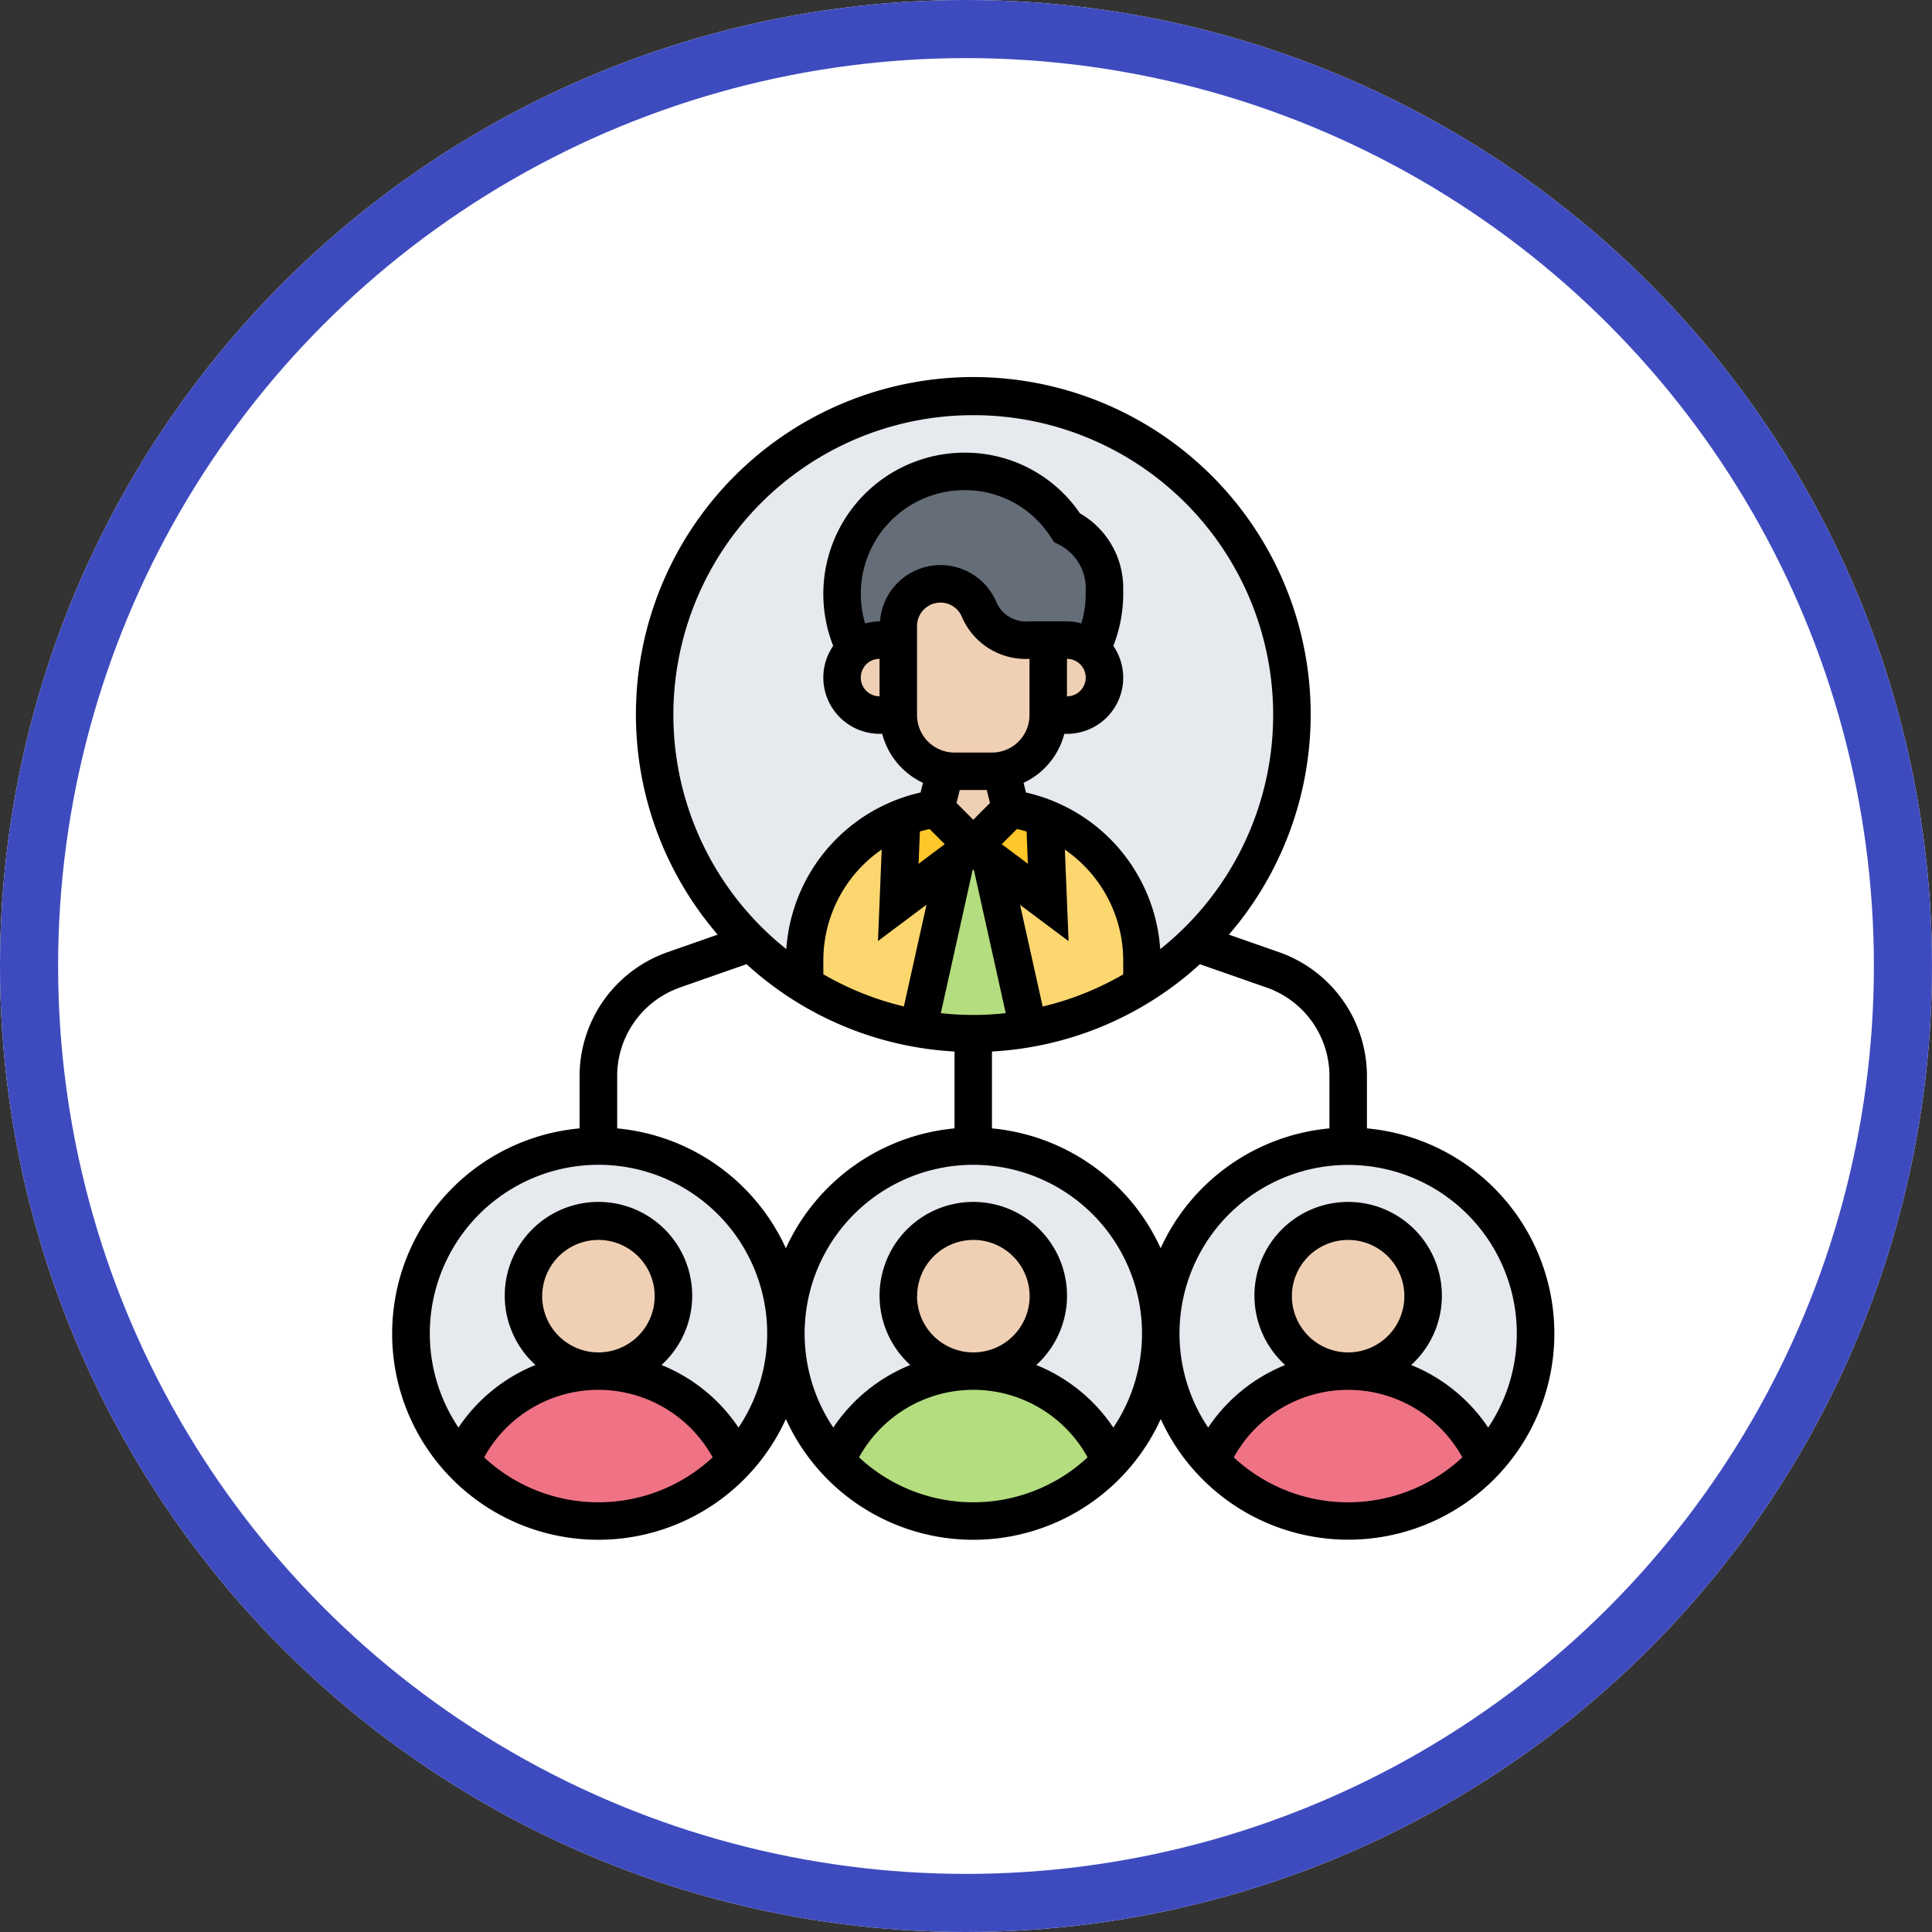 <svg xmlns="http://www.w3.org/2000/svg" width="133" height="133" viewBox="0 0 133 133">
  <rect x="0" y="0" width="133" height="133" fill="#333333" stroke="none"/>
  <g id="Grupo_112845" data-name="Grupo 112845" transform="translate(-238 -2192)">
    <g id="Elipse_5376" data-name="Elipse 5376" transform="translate(238 2192)" fill="#fff" stroke="#3e4bbf" stroke-width="4">
      <circle cx="66.5" cy="66.5" r="66.5" stroke="none"/>
      <circle cx="66.5" cy="66.5" r="64.5" fill="none"/>
    </g>
    <g id="estructura" transform="translate(264 2217)">
      <g id="Grupo_112844" data-name="Grupo 112844" transform="translate(2.29 2.29)">
        <g id="Grupo_112824" data-name="Grupo 112824" transform="translate(16.774 0)">
          <circle id="Elipse_5491" data-name="Elipse 5491" cx="21.935" cy="21.935" r="21.935" transform="translate(0)" fill="#e6e9ed"/>
        </g>
        <g id="Grupo_112825" data-name="Grupo 112825" transform="translate(34.916 30.968)">
          <path id="Trazado_162084" data-name="Trazado 162084" d="M34.144,27.29l2.5,11.277a21.616,21.616,0,0,1-7.587,0l2.5-11.277-.155-.206L32.854,26,34.3,27.084Z" transform="translate(-29.06 -26)" fill="#b4dd7f"/>
        </g>
        <g id="Grupo_112826" data-name="Grupo 112826" transform="translate(40 29.006)">
          <path id="Trazado_162085" data-name="Trazado 162085" d="M36.871,30.312l-.232-5.832a10.493,10.493,0,0,1,6.684,9.794v1.742A21.387,21.387,0,0,1,35.5,39.009L33,27.732l.155-.206Z" transform="translate(-33 -24.48)" fill="#fcd770"/>
        </g>
        <g id="Grupo_112827" data-name="Grupo 112827" transform="translate(27.097 29.006)">
          <path id="Trazado_162086" data-name="Trazado 162086" d="M33.323,27.732l-2.5,11.277A21.387,21.387,0,0,1,23,36.015V34.274a10.493,10.493,0,0,1,6.684-9.794l-.232,5.832,3.716-2.787Z" transform="translate(-23 -24.48)" fill="#fcd770"/>
        </g>
        <g id="Grupo_112828" data-name="Grupo 112828" transform="translate(38.71 28.387)">
          <path id="Trazado_162087" data-name="Trazado 162087" d="M36.929,24.619l.232,5.832-3.716-2.787L32,26.581,34.581,24A9.98,9.98,0,0,1,36.929,24.619Z" transform="translate(-32 -24)" fill="#ffc729"/>
        </g>
        <g id="Grupo_112829" data-name="Grupo 112829" transform="translate(33.548 28.387)">
          <path id="Trazado_162088" data-name="Trazado 162088" d="M33.161,26.581l-1.445,1.084L28,30.452l.232-5.832A9.98,9.98,0,0,1,30.581,24Z" transform="translate(-28 -24)" fill="#ffc729"/>
        </g>
        <g id="Grupo_112830" data-name="Grupo 112830" transform="translate(29.677 5.161)">
          <path id="Trazado_162089" data-name="Trazado 162089" d="M43.065,14.465a8.534,8.534,0,0,1-.89,3.781,2.536,2.536,0,0,0-1.69-.632H37.9a3.483,3.483,0,0,1-3.484-2.142,2.865,2.865,0,0,0-2.645-1.729,2.908,2.908,0,0,0-2.9,2.9v.968h-1.29a2.536,2.536,0,0,0-1.69.632A8.462,8.462,0,0,1,33.465,6a8.284,8.284,0,0,1,6.9,3.69l.116.181a4.662,4.662,0,0,1,2.581,4.181Z" transform="translate(-25 -6)" fill="#656d78"/>
        </g>
        <g id="Grupo_112831" data-name="Grupo 112831" transform="translate(0 51.613)">
          <circle id="Elipse_5492" data-name="Elipse 5492" cx="12.903" cy="12.903" r="12.903" fill="#e6e9ed"/>
        </g>
        <g id="Grupo_112832" data-name="Grupo 112832" transform="translate(25.806 51.613)">
          <circle id="Elipse_5493" data-name="Elipse 5493" cx="12.903" cy="12.903" r="12.903" transform="translate(0)" fill="#e6e9ed"/>
        </g>
        <g id="Grupo_112833" data-name="Grupo 112833" transform="translate(51.613 51.613)">
          <circle id="Elipse_5494" data-name="Elipse 5494" cx="12.903" cy="12.903" r="12.903" fill="#e6e9ed"/>
        </g>
        <g id="Grupo_112834" data-name="Grupo 112834" transform="translate(55.058 67.097)">
          <path id="Trazado_162090" data-name="Trazado 162090" d="M63.586,60.181a12.87,12.87,0,0,1-18.916,0,10.327,10.327,0,0,1,18.916,0Z" transform="translate(-44.67 -54)" fill="#ef7385"/>
        </g>
        <g id="Grupo_112835" data-name="Grupo 112835" transform="translate(29.252 67.097)">
          <path id="Trazado_162091" data-name="Trazado 162091" d="M43.586,60.181a12.87,12.87,0,0,1-18.916,0,10.327,10.327,0,0,1,18.916,0Z" transform="translate(-24.67 -54)" fill="#b4dd7f"/>
        </g>
        <g id="Grupo_112836" data-name="Grupo 112836" transform="translate(3.445 67.097)">
          <path id="Trazado_162092" data-name="Trazado 162092" d="M23.586,60.181a12.87,12.87,0,0,1-18.916,0,10.327,10.327,0,0,1,18.916,0Z" transform="translate(-4.67 -54)" fill="#ef7385"/>
        </g>
        <g id="Grupo_112837" data-name="Grupo 112837" transform="translate(59.355 56.774)">
          <circle id="Elipse_5495" data-name="Elipse 5495" cx="5.161" cy="5.161" r="5.161" fill="#f0d0b4"/>
        </g>
        <g id="Grupo_112838" data-name="Grupo 112838" transform="translate(33.548 56.774)">
          <circle id="Elipse_5496" data-name="Elipse 5496" cx="5.161" cy="5.161" r="5.161" fill="#f0d0b4"/>
        </g>
        <g id="Grupo_112839" data-name="Grupo 112839" transform="translate(7.742 56.774)">
          <circle id="Elipse_5497" data-name="Elipse 5497" cx="5.161" cy="5.161" r="5.161" fill="#f0d0b4"/>
        </g>
        <g id="Grupo_112840" data-name="Grupo 112840" transform="translate(43.871 16.774)">
          <path id="Trazado_162093" data-name="Trazado 162093" d="M39.11,15.761a2.523,2.523,0,0,1,.761,1.819,2.588,2.588,0,0,1-2.581,2.581H36V15h1.29a2.536,2.536,0,0,1,1.69.632A1.217,1.217,0,0,0,39.11,15.761Z" transform="translate(-36 -15)" fill="#f0d0b4"/>
        </g>
        <g id="Grupo_112841" data-name="Grupo 112841" transform="translate(36.129 25.755)">
          <path id="Trazado_162094" data-name="Trazado 162094" d="M34.5,21.96l.658,2.632-2.581,2.581L30,24.592l.658-2.632a3.391,3.391,0,0,0,.632.052h2.581A3.392,3.392,0,0,0,34.5,21.96Z" transform="translate(-30 -21.96)" fill="#f0d0b4"/>
        </g>
        <g id="Grupo_112842" data-name="Grupo 112842" transform="translate(33.548 12.903)">
          <path id="Trazado_162095" data-name="Trazado 162095" d="M38.323,15.871v5.161a3.872,3.872,0,0,1-3.239,3.819,3.392,3.392,0,0,1-.632.052H31.871a3.391,3.391,0,0,1-.632-.052A3.872,3.872,0,0,1,28,21.032V14.9A2.908,2.908,0,0,1,30.9,12a2.865,2.865,0,0,1,2.645,1.729,3.483,3.483,0,0,0,3.484,2.142Z" transform="translate(-28 -12)" fill="#f0d0b4"/>
        </g>
        <g id="Grupo_112843" data-name="Grupo 112843" transform="translate(29.677 16.774)">
          <path id="Trazado_162096" data-name="Trazado 162096" d="M28.871,15v5.161h-1.29A2.6,2.6,0,0,1,25,17.581a2.6,2.6,0,0,1,.89-1.948A2.536,2.536,0,0,1,27.581,15Z" transform="translate(-25 -15)" fill="#f0d0b4"/>
        </g>
      </g>
      <path id="Trazado_162097" data-name="Trazado 162097" d="M68.1,52.679V49.074a9.041,9.041,0,0,0-6.049-8.525L58.6,39.341a23.226,23.226,0,1,0-35.195,0l-3.45,1.208A9.041,9.041,0,0,0,13.9,49.074v3.605A14.189,14.189,0,1,0,28.1,72.685a14.169,14.169,0,0,0,25.806,0A14.186,14.186,0,1,0,68.1,52.679Zm-2.581-3.605v3.605A14.208,14.208,0,0,0,53.9,60.929a14.21,14.21,0,0,0-11.613-8.25V47.387a23.1,23.1,0,0,0,14.315-6.009L61.2,42.985a6.458,6.458,0,0,1,4.32,6.089ZM34.548,22.935a1.29,1.29,0,0,1,0-2.581Zm.032-5.161h-.032a3.825,3.825,0,0,0-.992.145,7.136,7.136,0,0,1,6.876-9.177,6.993,6.993,0,0,1,5.831,3.124l.307.458.3.152A3.363,3.363,0,0,1,48.742,15.5v.417a7.217,7.217,0,0,1-.3,2,3.825,3.825,0,0,0-.992-.145H44.871a2.222,2.222,0,0,1-2.3-1.368,4.176,4.176,0,0,0-7.991,1.368Zm12.871,2.581a1.29,1.29,0,0,1,0,2.581ZM37.129,18.094a1.612,1.612,0,0,1,1.61-1.61,1.591,1.591,0,0,1,1.463.947,4.775,4.775,0,0,0,4.668,2.924v3.871a2.583,2.583,0,0,1-2.581,2.581H39.71a2.583,2.583,0,0,1-2.581-2.581ZM51.323,42.077a20.488,20.488,0,0,1-5.545,2.213l-1.556-7,3.341,2.5-.257-6.3a9.273,9.273,0,0,1,4.017,7.6Zm-11.475-11.8.223-.894h1.857l.223.894L41,31.434Zm4.823,1.959.09,2.226-1.8-1.348,1.046-1.046C44.235,32.12,44.454,32.177,44.671,32.24Zm-6.681-.168,1.046,1.046-1.8,1.348.09-2.226C37.547,32.177,37.765,32.12,37.99,32.072Zm-.21,5.214-1.556,7a20.488,20.488,0,0,1-5.545-2.213v-.986a9.269,9.269,0,0,1,4.018-7.6l-.257,6.3Zm3.173-2.379L41,34.871l.048.036,2.186,9.837a19.789,19.789,0,0,1-4.467,0ZM41,3.581a20.626,20.626,0,0,1,12.87,36.76,11.879,11.879,0,0,0-9.24-10.783l-.166-.666a5.162,5.162,0,0,0,2.805-3.374h.183a3.866,3.866,0,0,0,3.191-6.055,9.8,9.8,0,0,0,.68-3.546V15.5a5.923,5.923,0,0,0-2.978-5.16,9.559,9.559,0,0,0-7.912-4.178,9.727,9.727,0,0,0-9.075,13.3,3.834,3.834,0,0,0-.68,2.183,3.876,3.876,0,0,0,3.871,3.871h.183a5.156,5.156,0,0,0,2.805,3.374l-.166.666a11.879,11.879,0,0,0-9.24,10.783A20.625,20.625,0,0,1,41,3.581Zm-20.2,39.4,4.591-1.606A23.1,23.1,0,0,0,39.71,47.387v5.292A14.208,14.208,0,0,0,28.1,60.929a14.21,14.21,0,0,0-11.613-8.25V49.074A6.458,6.458,0,0,1,20.8,42.985ZM7.326,75.325a8.982,8.982,0,0,1,15.734,0,11.548,11.548,0,0,1-15.734,0Zm4-11.1A3.871,3.871,0,1,1,15.194,68.1,3.876,3.876,0,0,1,11.323,64.226Zm13.511,9.049a11.584,11.584,0,0,0-5.3-4.306,6.452,6.452,0,1,0-8.676,0,11.59,11.59,0,0,0-5.3,4.306,11.613,11.613,0,1,1,19.28,0Zm8.3,2.05a8.982,8.982,0,0,1,15.734,0,11.548,11.548,0,0,1-15.734,0Zm4-11.1A3.871,3.871,0,1,1,41,68.1,3.876,3.876,0,0,1,37.129,64.226ZM50.64,73.275a11.584,11.584,0,0,0-5.3-4.306,6.452,6.452,0,1,0-8.676,0,11.59,11.59,0,0,0-5.3,4.306,11.613,11.613,0,1,1,19.28,0ZM66.806,55.194a11.608,11.608,0,0,1,9.64,18.081,11.584,11.584,0,0,0-5.3-4.306,6.452,6.452,0,1,0-8.676,0,11.59,11.59,0,0,0-5.3,4.306,11.608,11.608,0,0,1,9.64-18.081Zm-3.871,9.032A3.871,3.871,0,1,1,66.806,68.1,3.876,3.876,0,0,1,62.935,64.226Zm-4,11.1a8.982,8.982,0,0,1,15.734,0,11.548,11.548,0,0,1-15.734,0Z"/>
    </g>
  </g>
</svg>
